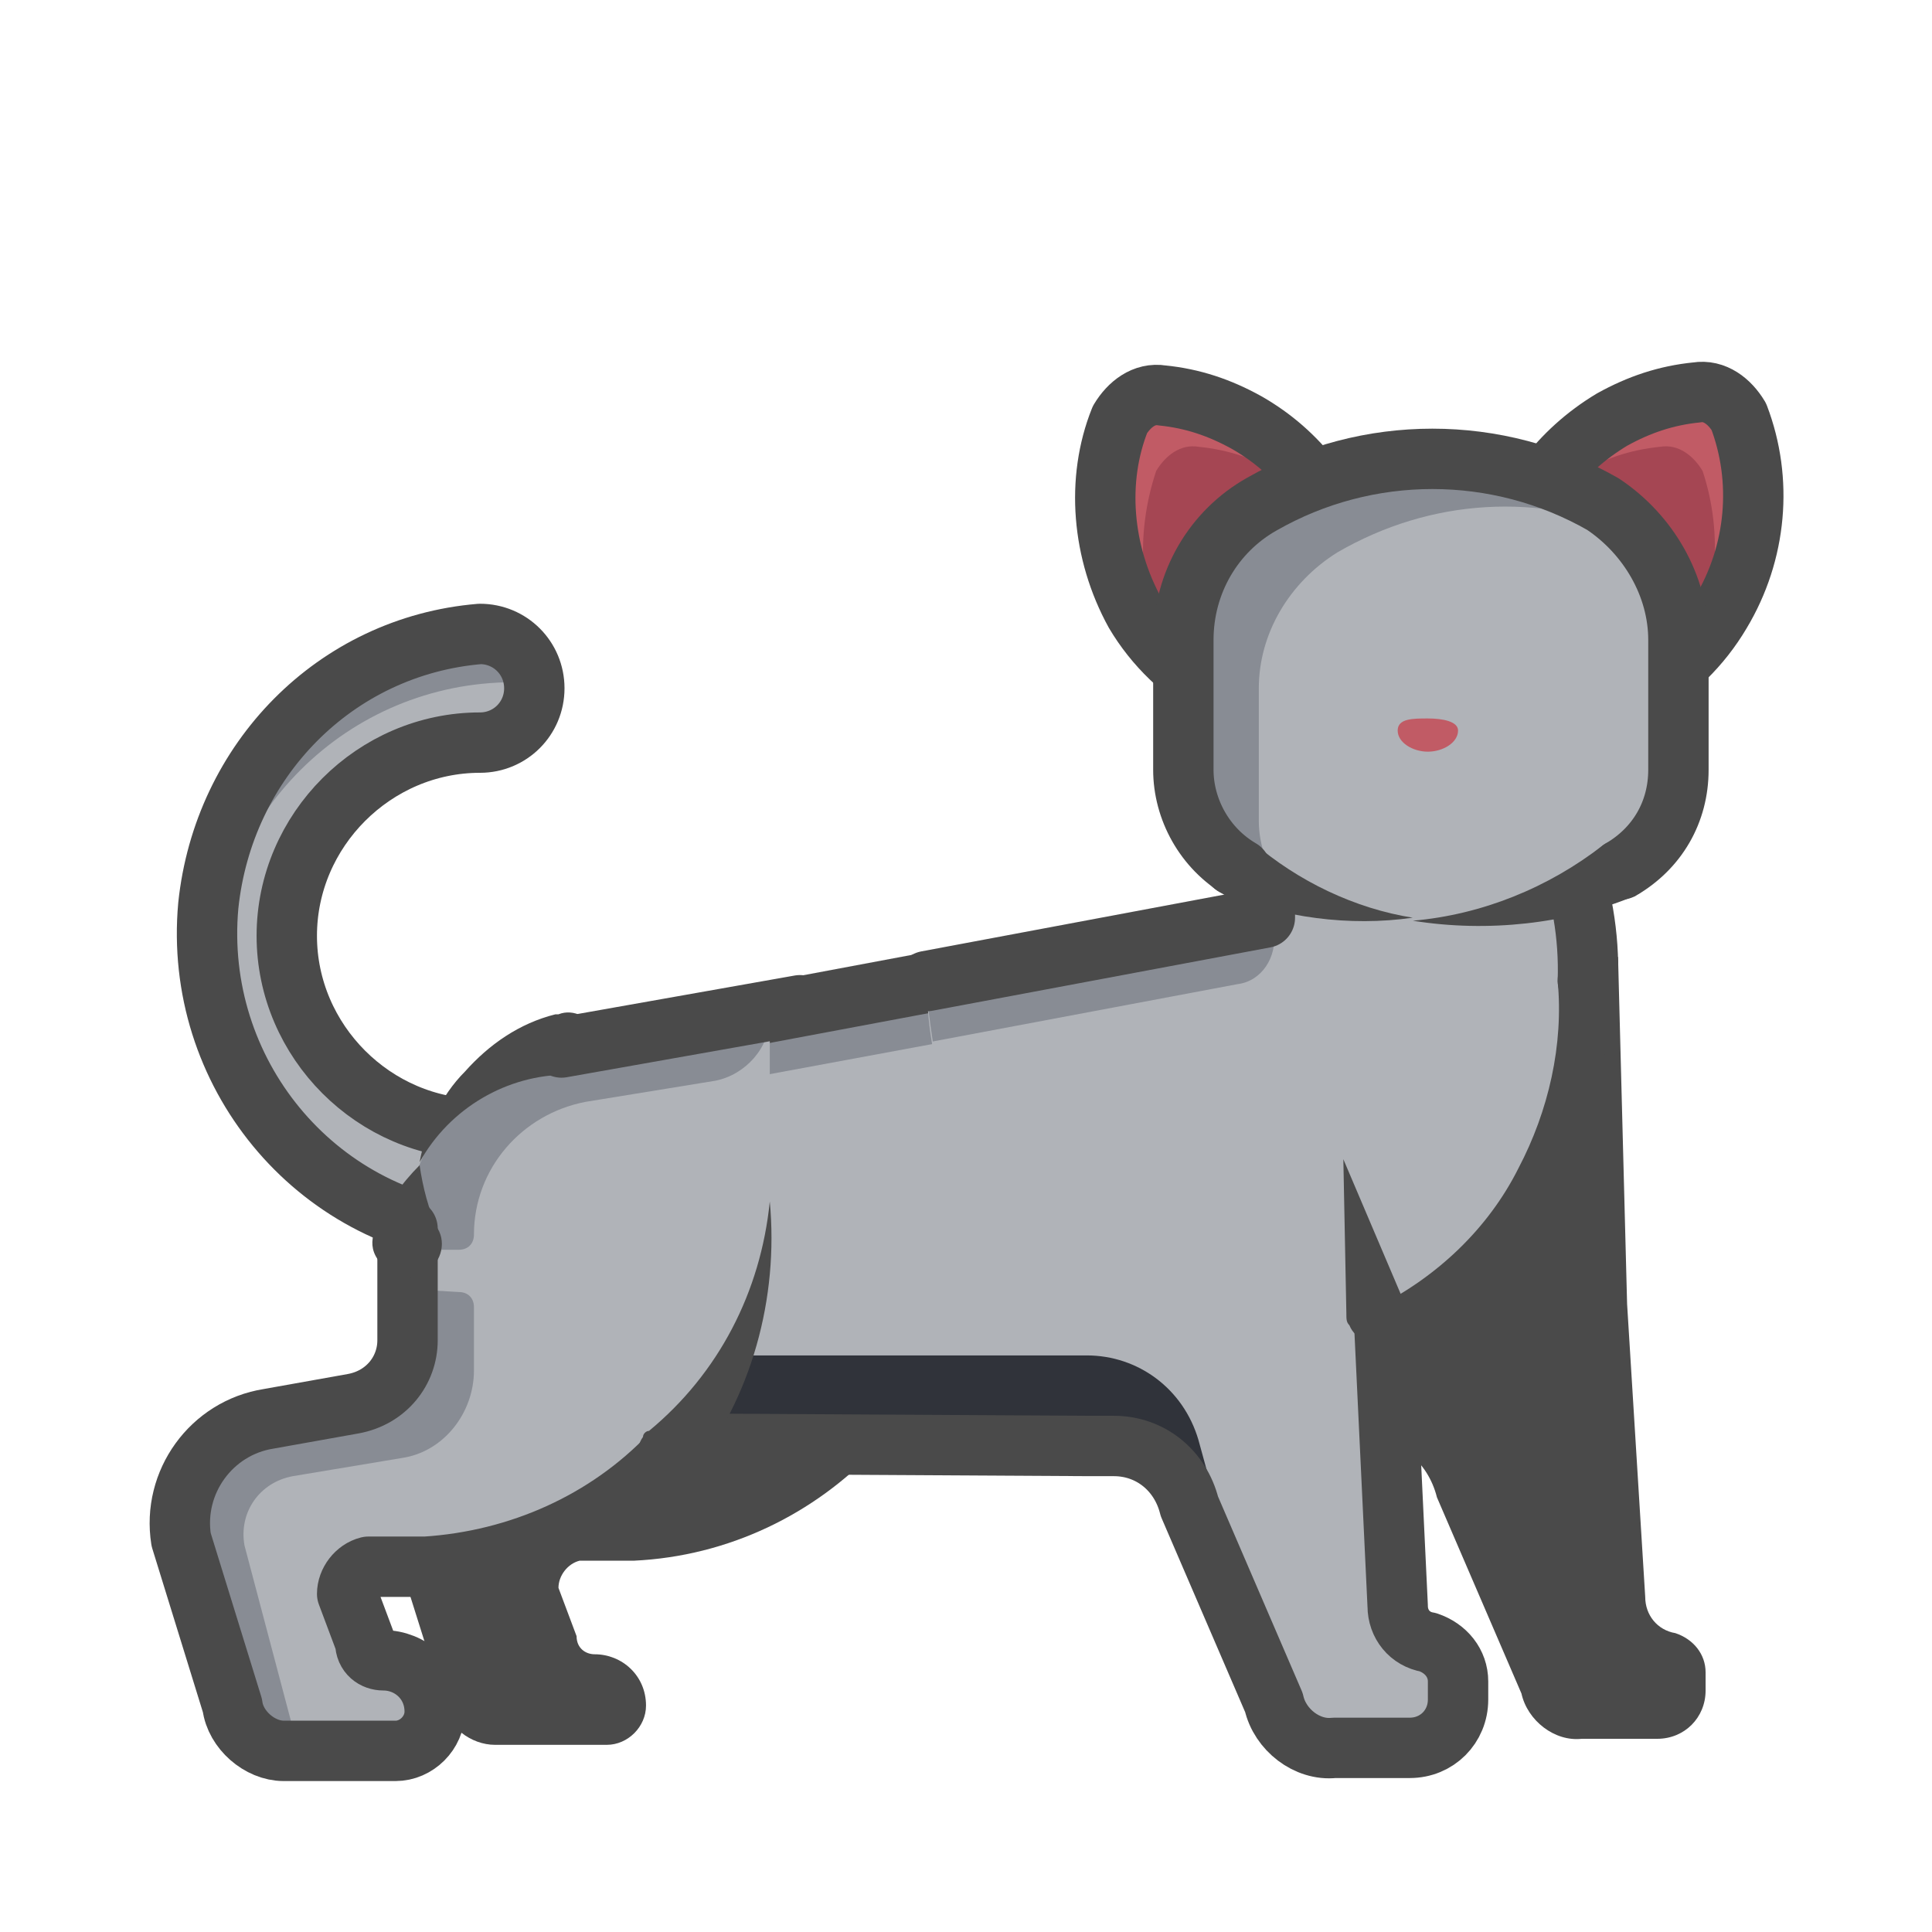 <svg xmlns="http://www.w3.org/2000/svg" xmlns:xlink="http://www.w3.org/1999/xlink" xml:space="preserve" id="Layer_1" x="0" y="0" enable-background="new 0 0 64 64" version="1.1" viewBox="0 0 64 64">
  <style>
    .st0{display:none;fill:#E4E5E7;}
	.st1{display:none;fill:none;stroke:#4A4A4A;stroke-width:2;stroke-linecap:round;stroke-linejoin:round;}
	.st2{display:none;fill:#F0F0F2;}
	.st3{fill:#888C94;}
	.st4{fill:#B0B3B8;}
	.st5{fill:none;stroke:#4A4A4A;stroke-width:2;stroke-linecap:round;stroke-linejoin:round;}
	.st6{fill:#C15B65;}
	.st7{fill:#A54653;}
	.st8{fill:#4A4A4A;}
	.st9{fill:#30333A;}
	.st10{fill:#F0F0F2;}
  </style>
  <path d="M49.6 46.5 33.3 30.2c-3.6-3.6-9.4-3.6-13 0L9.8 40.7c-1 1-2.6 1-3.5 0L5 39.5c-.4-.5-1.2-.5-1.6-.1-.3.2-.4.5-.4.9v17.6h58V45.1c0-1.5-1.2-2.7-2.7-2.7-.7 0-1.4.3-1.9.8l-3.3 3.3c-.9 1-2.5 1-3.5 0z" class="st0"/>
  <path d="M3 57.9h58" class="st1"/>
  <path d="M42 15c0-.3.2-.5.5-.5h2.7c.5 0 .8.4.8.8 0 .5-.4.8-.8.8h-1.3c-.3 0-.5.2-.5.5s-.2.5-.5.5h-2.7c-.5 0-.8-.4-.8-.8 0-.5.4-.8.8-.8h1.3c.3 0 .5-.2.5-.5z" class="st2"/>
  <path d="M46.8 18.7c0-.2-.1-.3-.3-.3H45c-.3 0-.5.2-.5.5s.2.5.5.5h.8c.2 0 .3.1.3.3 0 .2.1.3.3.3h1.5c.3 0 .5-.2.5-.5s-.2-.5-.4-.5h-.8c-.2 0-.4-.1-.4-.3z" class="st2"/>
  <circle cx="43.5" cy="26.6" r=".7" class="st2"/>
  <circle cx="42.7" cy="20.5" r=".7" class="st2"/>
  <circle cx="39.3" cy="21.9" r="1.1" class="st2"/>
  <circle cx="38.7" cy="13.5" r=".3" class="st2"/>
  <circle cx="49.7" cy="21.9" r=".4" class="st2"/>
  <circle cx="46.5" cy="27.5" r="1.1" class="st2"/>
  <circle cx="50.8" cy="18.8" r=".4" class="st2"/>
  <path d="M16.2 11.7c0-.4-.3-.6-.6-.6h-3.4c-.6 0-1.1.5-1.1 1.1 0 .6.5 1.1 1.1 1.1h1.7c.4 0 .6.3.6.6 0 .4.3.6.6.6h3.4c.6 0 1.1-.5 1.1-1.1 0-.6-.5-1.1-1.1-1.1h-1.7c-.3 0-.6-.3-.6-.6z" class="st2"/>
  <path d="M10.1 16.5c0-.2.2-.4.4-.4h2c.3 0 .6.3.6.6s-.3.6-.6.6h-1c-.2 0-.4.2-.4.4s-.2.4-.4.4h-2c-.3 0-.6-.3-.6-.6s.3-.6.6-.6h1c.2 0 .4-.2.4-.4z" class="st2"/>
  <circle cx="14.3" cy="26.6" r=".9" class="st2"/>
  <circle cx="15.4" cy="18.7" r=".9" class="st2"/>
  <circle cx="19.6" cy="20.5" r="1.4" class="st2"/>
  <circle cx="20.5" cy="9.8" r=".5" class="st2"/>
  <circle cx="6.5" cy="20.5" r=".5" class="st2"/>
  <circle cx="10.6" cy="27.7" r="1.4" class="st2"/>
  <circle cx="5" cy="16.6" r=".5" class="st2"/>
  <path d="m55.3 44.4-2.1 2.1c-1 1-2.6 1-3.5 0L33.3 30.2c-.8-.8-1.8-1.5-2.9-2-1.2-.5-2.6.1-3.1 1.3-.1.3-.2.6-.2.9 0 4 1.6 7.9 4.4 10.7l6.2 6.2c4 4 10.6 4 14.6 0l3-2.9z" class="st2"/>
  <circle cx="51.8" cy="9.6" r="3.5" class="st2"/>
  <path d="M24.8 40.9h-8.9c-5.5-.5-9.5-5.4-9-10.9.5-4.8 4.2-8.6 9-9 1 0 1.8.8 1.8 1.8s-.8 1.8-1.8 1.8c-3.5 0-6.4 2.9-6.4 6.4 0 3.5 2.9 6.4 6.4 6.4h8.9c1 0 1.8.8 1.8 1.8s-.8 1.7-1.8 1.7z" class="st3"/>
  <path d="M17 38.9c-2.4 0-4.5-1.3-5.6-3.4-2.5-2.5-2.5-6.5-.1-9 1.2-1.2 2.8-1.9 4.5-1.9 1 0 1.8-.8 1.8-1.8v-.1c-.2-.1-.4-.1-.6-.1-5.5 0-9.9 4.4-10 9.9 0 1.8.5 3.6 1.5 5.2 1.9 2.1 4.6 3.3 7.4 3.3h8.9c1 0 1.8-.8 1.8-1.8v-.1c-.2-.1-.4-.1-.6-.1h-9z" class="st4"/>
  <path d="M24.8 40.9h-8.9c-5.5-.5-9.5-5.4-9-10.9.5-4.8 4.2-8.6 9-9 1 0 1.8.8 1.8 1.8s-.8 1.8-1.8 1.8c0 0 0 0 0 0-3.5 0-6.4 2.9-6.4 6.4 0 3.5 2.9 6.4 6.4 6.4h8.9c1 0 1.8.8 1.8 1.8s-.8 1.7-1.8 1.7z" class="st5"/>
  <path d="M37.6 20.3c1.3 2.2 3.8 3.6 6.4 3.6 2-3.5.8-7.9-2.7-9.9-.9-.5-1.8-.8-2.8-.9-.6-.1-1.1.3-1.4.8-.8 2-.6 4.4.5 6.4z" class="st6"/>
  <path d="M38.9 22c1.3 2.2 3.7 3.6 6.3 3.6 2-3.5.7-8-2.8-9.9-.8-.5-1.7-.8-2.7-.9-.6-.1-1.1.3-1.4.8-.7 2.1-.6 4.5.6 6.4z" class="st7"/>
  <path d="M37.6 20.3c1.3 2.2 3.8 3.6 6.4 3.6 2-3.5.8-7.9-2.7-9.9-.9-.5-1.8-.8-2.8-.9-.6-.1-1.1.3-1.4.8-.8 2-.6 4.4.5 6.4z" class="st5"/>
  <path d="M57 20.3c-1.3 2.2-3.7 3.6-6.3 3.6-2-3.5-.8-7.9 2.7-10 .9-.5 1.8-.8 2.8-.9.6-.1 1.1.3 1.4.8.8 2.1.6 4.5-.6 6.5z" class="st6"/>
  <path d="M55.8 22c-1.3 2.2-3.7 3.6-6.3 3.6-2-3.5-.7-8 2.8-9.9.8-.5 1.7-.8 2.7-.9.6-.1 1.1.3 1.4.8.7 2.1.5 4.5-.6 6.4z" class="st7"/>
  <path d="M57 20.3c-1.3 2.2-3.7 3.6-6.3 3.6-2-3.5-.8-7.9 2.7-10 .9-.5 1.8-.8 2.8-.9.6-.1 1.1.3 1.4.8.8 2.1.6 4.5-.6 6.5z" class="st5"/>
  <path d="M20.4 40.8v3.6c0 1-.7 1.9-1.8 2.1l-2.7.5c-1.9.3-3.2 2.1-2.9 4l1.7 5.4c.1.8.9 1.4 1.7 1.4h3.7c.7 0 1.3-.6 1.3-1.3 0-1-.8-1.7-1.7-1.7-.3 0-.6-.2-.6-.6l-.6-1.6c0-.4.3-.8.7-.9H21c6.3-.3 11.3-5.6 11.3-11.9v-6.3l-6.9 1.2c-2.8.6-5 3.1-5 6.1z" class="st8"/>
  <path d="m53.9 43.2-.3-11.5-25.5 2.6-.6 10.8 16.8 2.5h.8c1.2 0 2.2.8 2.5 2l2.8 6.5c.2.9 1.1 1.6 2 1.5h2.5c.9 0 1.6-.7 1.6-1.6v-.6c0-.6-.4-1.1-1-1.3-.6-.1-1-.6-1-1.2l-.6-9.7z" class="st8"/>
  <path d="m45.5 39.8-.1-10-25.6 4.8-1.2 13.2 17.5.1h.8c1.2 0 2.2.8 2.5 2l2.8 6.5c.2.9 1.1 1.6 2 1.5h2.5c.9 0 1.6-.7 1.6-1.6v-.6c0-.6-.4-1.1-1-1.3-.6-.1-1-.6-1-1.2l-.8-13.4z" class="st4"/>
  <path d="m23.3 44.9-2.2 2.9 15 .1h.8c1.2 0 2.2.8 2.5 2l.7 2.9h1l-1.4-5.1c-.5-1.7-2-2.8-3.7-2.8H23.3z" class="st9"/>
  <path d="m20 36.6 25.4-4.7-.1-2-25.5 4.8-.6 10.8h.4z" class="st3"/>
  <path d="m45.5 39.8-.1-10-25.6 4.8-1.2 13.2 17.5.1h.8c1.2 0 2.2.8 2.5 2l2.8 6.5c.2.9 1.1 1.6 2 1.5h2.5c.9 0 1.6-.7 1.6-1.6v0-.6c0-.6-.4-1.1-1-1.3h0c-.6-.1-1-.6-1-1.2l-.5-10.5" class="st5"/>
  <path d="M41.9 21v9.4l-11.2 2.1c0 6.4 4.9 11.6 11 11.6s11-5.2 11-11.6c.1-6.1-4.6-11.2-10.8-11.5z" class="st4"/>
  <path d="M41 32.6c.8-.1 1.3-.9 1.2-1.7 0-.2-.1-.3-.2-.5l-11.3 2.1c0 .7.1 1.3.2 2" class="st3"/>
  <path d="M52.6 32.5c.1-4.8-2.8-9.1-7.3-10.9l-3.4.7v7.8l.4 1 .8 2.8c1.5 5.3 9.4 4.3 9.5-1.2v-.2z" class="st4"/>
  <path d="m44.6 43.5-.1-5.1 2 4.7c.2.5 0 1.1-.5 1.3s-1.1 0-1.3-.5c-.1-.1-.1-.2-.1-.4z" class="st8"/>
  <path d="M13.5 40.7v3.7c0 1-.7 1.9-1.8 2.1l-2.8.5c-1.9.3-3.2 2.1-2.9 4l1.7 5.5c.1.8.9 1.5 1.7 1.5h3.7c.7 0 1.3-.6 1.3-1.3 0-1-.8-1.7-1.7-1.7-.3 0-.6-.2-.6-.6l-.6-1.6c0-.4.3-.8.7-.9h1.9c6.4-.3 11.4-5.6 11.4-12v-6.3l-6.9 1.2c-3 .4-5.1 2.9-5.1 5.9z" class="st4"/>
  <path d="M13.5 42.7v1.7c0 1-.7 1.9-1.8 2.1l-2.8.5c-1.9.3-3.2 2.1-2.9 4l1.7 5.5c.1.8.9 1.5 1.7 1.5h.5l-1.8-6.8c-.2-1.1.5-2.1 1.6-2.3l3.6-.6c1.4-.2 2.4-1.5 2.4-2.9v-2.1c0-.3-.2-.5-.5-.5l-1.7-.1z" class="st3"/>
  <path d="M18.6 34.7c-2.9.5-5.1 3.1-5.1 6v.7h1.7c.3 0 .5-.2.5-.5 0-2.2 1.6-4 3.7-4.4l4.3-.7c1-.2 1.8-1.1 1.8-2.1v-.2l-6.9 1.2z" class="st3"/>
  <path d="M21.5 47.4c2.3-1.9 3.7-4.6 4-7.6.3 3.2-.6 6.5-2.6 9-.3.4-1 .5-1.4.2-.4-.3-.5-1-.2-1.4 0-.1.1-.2.2-.2z" class="st8"/>
  <path d="M13.5 40.7v3.7c0 1-.7 1.9-1.8 2.1l-2.8.5c-1.9.3-3.2 2.1-2.9 4 0 0 0 0 0 0l1.7 5.5c.1.8.9 1.5 1.7 1.5h3.7c.7 0 1.3-.6 1.3-1.3h0c0-1-.8-1.7-1.7-1.7h0c-.3 0-.6-.2-.6-.6l-.6-1.6c0-.4.3-.8.7-.9h1.9c3.1-.2 6-1.5 8.1-3.7" class="st5"/>
  <path d="M13.9 38.6c.1.7.3 1.5.6 2.1.3.5.1 1.2-.5 1.5-.5.3-1.2.1-1.5-.5-.2-.3-.2-.6-.1-.9l.1-.1c.3-.8.8-1.5 1.4-2.1z" class="st8"/>
  <path d="m26.5 33.3-7.9 1.4" class="st5"/>
  <path d="M18.8 35.6c-2 0-3.9 1.1-4.9 2.9.2-1.1.7-2.2 1.5-3 .8-.9 1.8-1.6 3-1.9h.1c.5-.2 1.1.1 1.3.7.2.5-.1 1.1-.7 1.3h-.3z" class="st8"/>
  <path d="M52.6 32.5c.2-6.1-4.6-11.2-10.7-11.5v9.4l-11.2 2.1" class="st5"/>
  <path d="M45.6 43.3c2-1 3.7-2.6 4.7-4.6 1-1.9 1.5-4.1 1.3-6.2 0-.6.4-1 .9-1.1.6 0 1 .4 1.1.9v.1c-.2 2.4-1 4.8-2.5 6.8-1.3 2-3.3 3.4-5.5 4.1z" class="st8"/>
  <path d="M53.6 21.4h-3.3c-1.9 0-3.4-1.5-3.4-3.4v-2.2h3.7c2.4 0 4.3 1.9 4.3 4.3.1.7-.5 1.3-1.3 1.3z" class="st10"/>
  <path d="M55.5 25.5v-4.3c0-1.8-1-3.5-2.5-4.5-3.5-2-7.8-2-11.3 0-1.6.9-2.6 2.6-2.6 4.5v4.3c0 1.3.7 2.6 1.9 3.3 3.9 2.3 8.7 2.3 12.7 0 1.1-.7 1.9-1.9 1.8-3.3z" class="st4"/>
  <path d="M41.7 27.2v-4.4c0-1.8 1-3.5 2.6-4.5 3.1-1.8 6.7-2 10-.6-.4-.4-.8-.7-1.2-1-3.5-2-7.8-2-11.3 0-1.6.9-2.6 2.6-2.6 4.5v4.3c0 1.3.7 2.6 1.9 3.2.5.3 1 .5 1.5.7-.6-.5-.9-1.4-.9-2.2z" class="st3"/>
  <path d="M53.7 28.8h0c1.2-.7 1.9-1.9 1.9-3.3v-4.3c0-1.8-1-3.5-2.5-4.5h0c-3.5-2-7.8-2-11.3 0h0c-1.6.9-2.6 2.6-2.6 4.5v4.3c0 1.3.7 2.6 1.9 3.3h0" class="st5"/>
  <path d="M46.8 30.5c2.3-.2 4.5-1.1 6.3-2.5.4-.3 1.1-.2 1.4.2.3.4.2 1.1-.2 1.4-.1 0-.1.1-.2.1-2.2.9-4.8 1.2-7.3.8z" class="st8"/>
  <path d="M41.5 27.9c1.5 1.3 3.4 2.2 5.3 2.5-2.1.3-4.3 0-6.3-.8-.5-.2-.8-.8-.6-1.3.2-.5.8-.8 1.3-.6.1.1.2.1.3.2z" class="st8"/>
  <path d="M48.3 24.2c0 .4-.5.7-1 .7s-1-.3-1-.7.5-.4 1-.4 1 .1 1 .4z" class="st6"/>
</svg>

